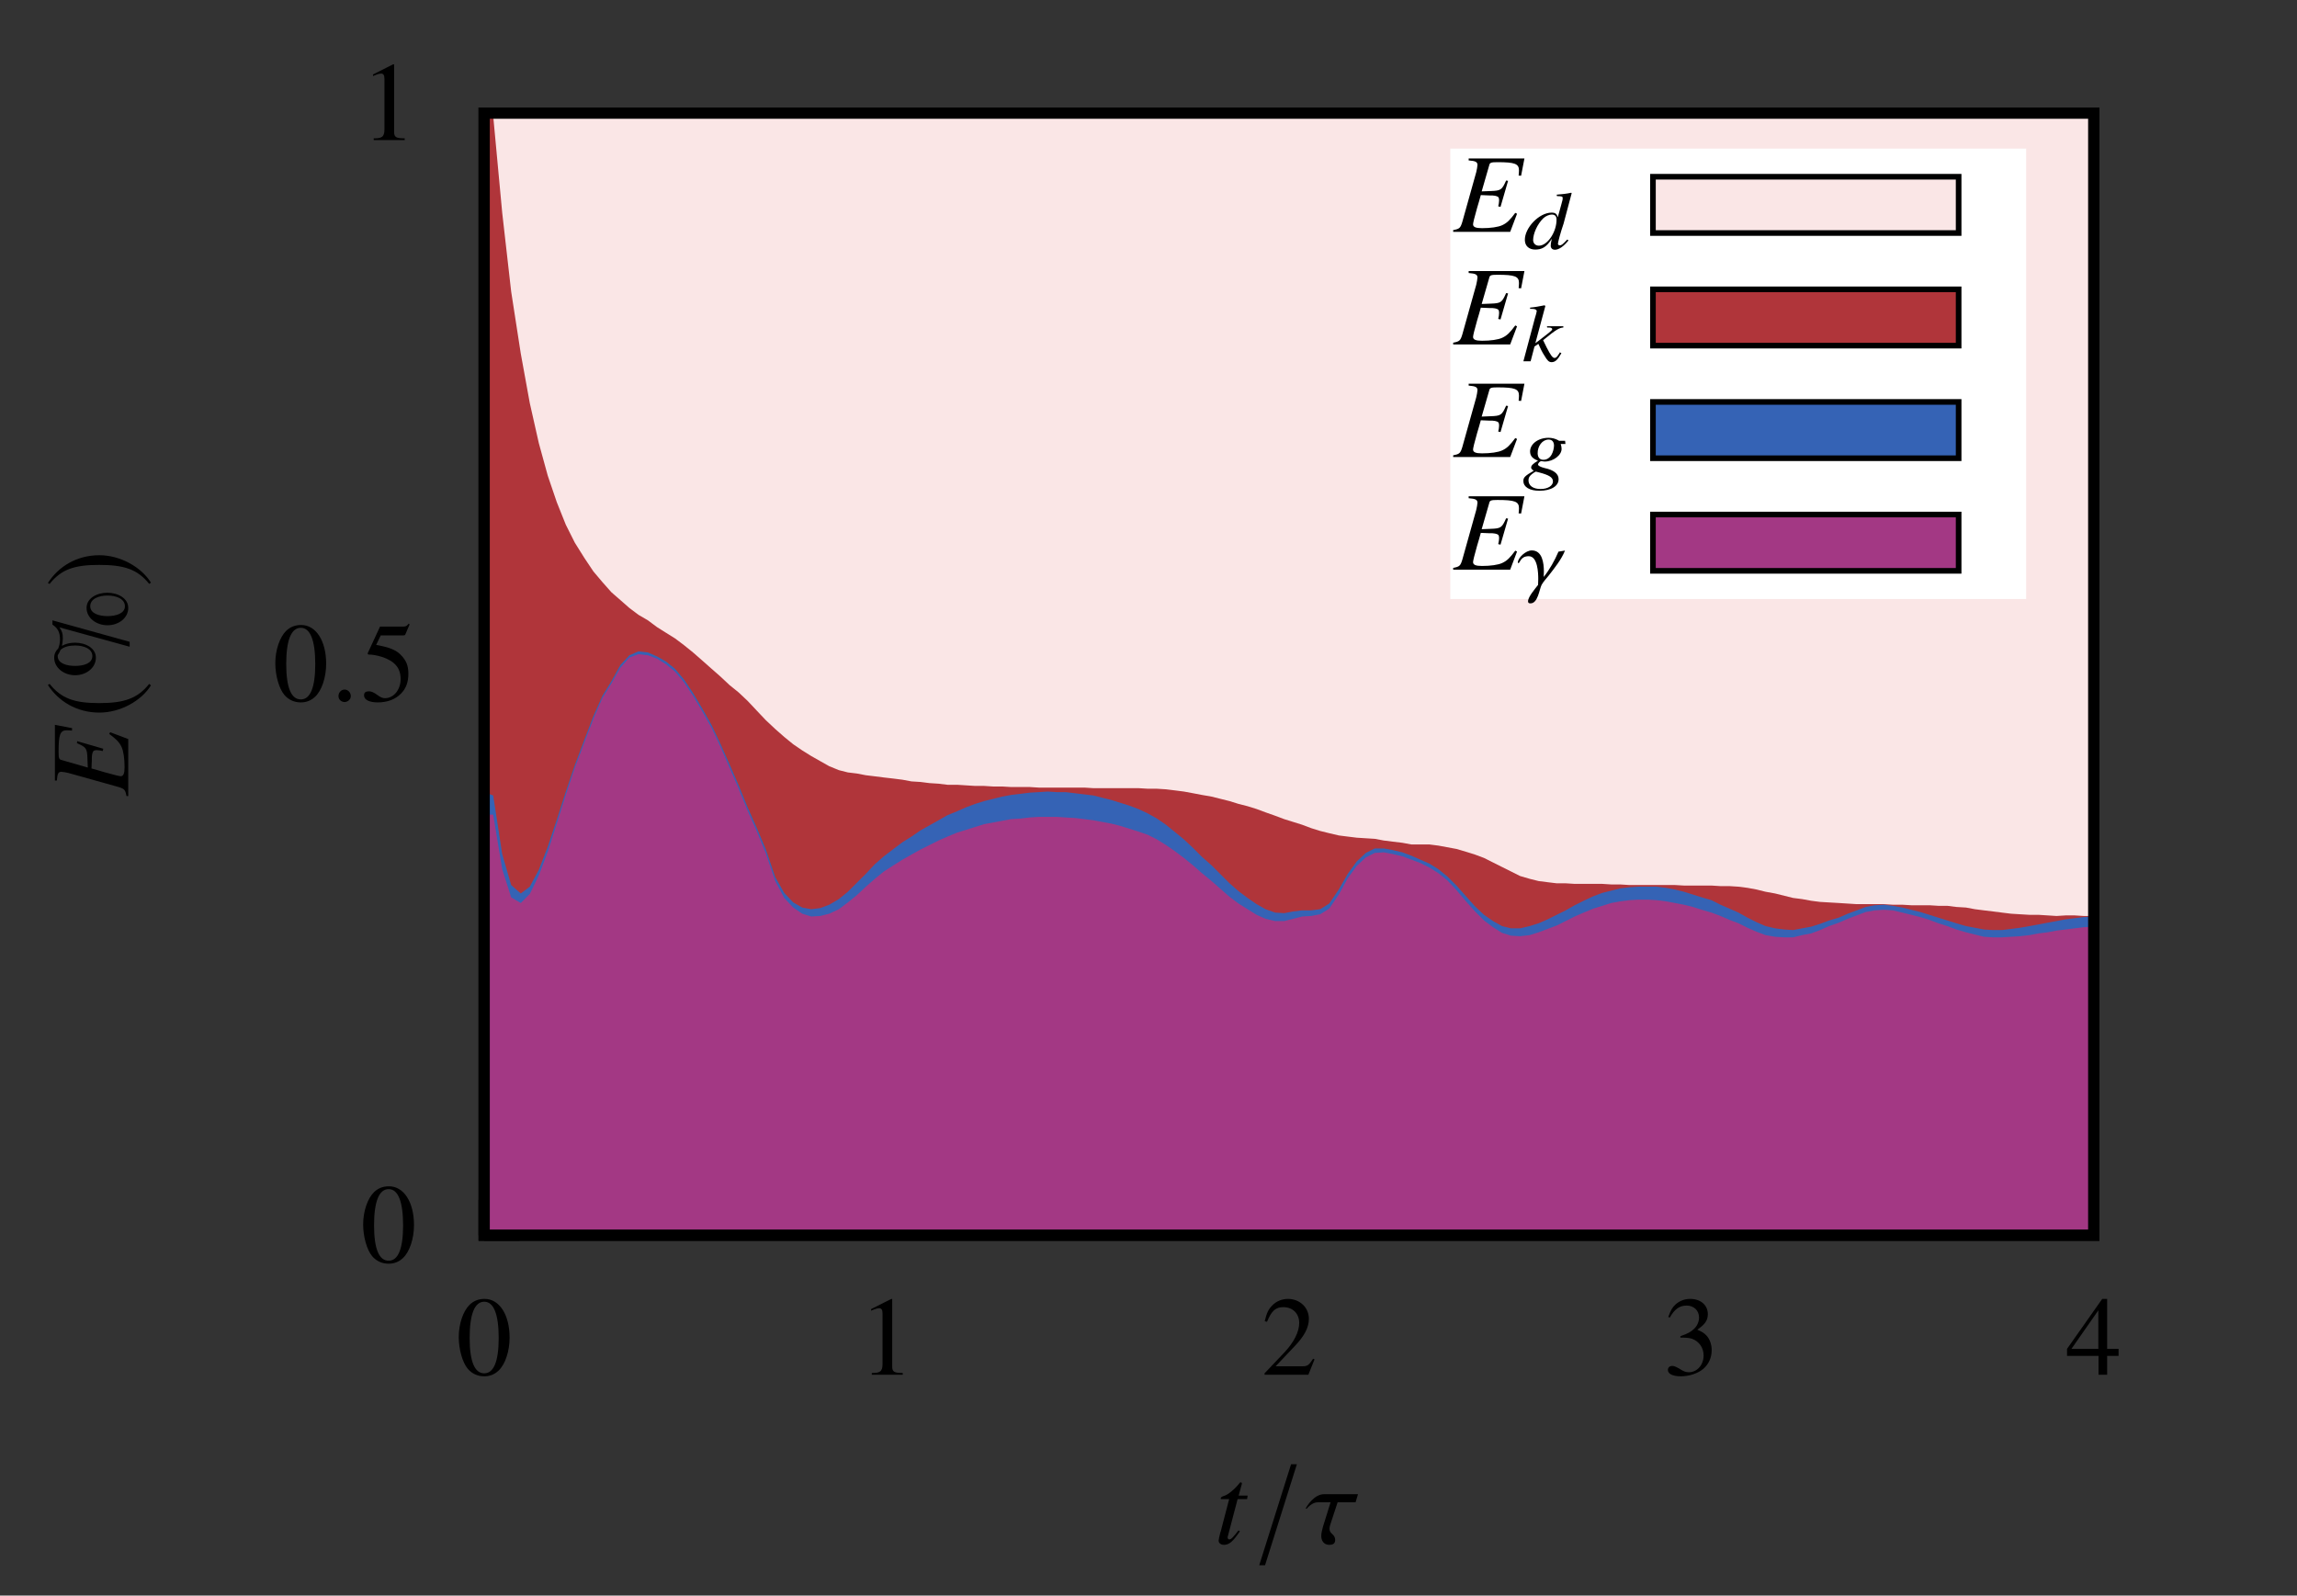 <?xml version="1.0" encoding="UTF-8"?>
<svg xmlns="http://www.w3.org/2000/svg" xmlns:xlink="http://www.w3.org/1999/xlink" width="204pt" height="141.7pt" viewBox="0 0 204 141.7" version="1.1">
<rect x="0" y="0" width="204" height="141.7" fill="#333333" stroke="none"/>
<defs>
<g>
<symbol overflow="visible" id="glyph0-0">
<path style="stroke:none;" d=""/>
</symbol>
<symbol overflow="visible" id="glyph0-1">
<path style="stroke:none;" d="M 4.75 -3.297 C 4.75 -5.328 3.844 -6.734 2.531 -6.734 C 1.984 -6.734 1.562 -6.562 1.203 -6.219 C 0.625 -5.656 0.234 -4.516 0.234 -3.344 C 0.234 -2.266 0.562 -1.094 1.031 -0.531 C 1.406 -0.094 1.906 0.141 2.5 0.141 C 3 0.141 3.422 -0.031 3.781 -0.375 C 4.359 -0.922 4.75 -2.078 4.75 -3.297 Z M 3.781 -3.266 C 3.781 -1.188 3.344 -0.125 2.5 -0.125 C 1.641 -0.125 1.203 -1.188 1.203 -3.266 C 1.203 -5.375 1.641 -6.484 2.5 -6.484 C 3.344 -6.484 3.781 -5.359 3.781 -3.266 Z M 3.781 -3.266 "/>
</symbol>
<symbol overflow="visible" id="glyph0-2">
<path style="stroke:none;" d="M 4.359 -6.781 L 4.281 -6.859 C 4.125 -6.656 4.031 -6.594 3.812 -6.594 L 1.734 -6.594 L 0.641 -4.234 C 0.641 -4.219 0.641 -4.188 0.641 -4.188 C 0.641 -4.141 0.672 -4.109 0.75 -4.109 C 1.078 -4.109 1.469 -4.031 1.891 -3.906 C 3.031 -3.531 3.562 -2.922 3.562 -1.938 C 3.562 -0.984 2.953 -0.234 2.172 -0.234 C 1.969 -0.234 1.797 -0.297 1.5 -0.516 C 1.188 -0.75 0.953 -0.844 0.75 -0.844 C 0.453 -0.844 0.312 -0.734 0.312 -0.484 C 0.312 -0.094 0.781 0.141 1.531 0.141 C 2.375 0.141 3.094 -0.125 3.594 -0.641 C 4.047 -1.094 4.25 -1.656 4.25 -2.406 C 4.25 -3.125 4.062 -3.594 3.562 -4.094 C 3.125 -4.531 2.562 -4.75 1.391 -4.969 L 1.797 -5.812 L 3.766 -5.812 C 3.922 -5.812 3.953 -5.828 3.984 -5.906 Z M 4.359 -6.781 "/>
</symbol>
<symbol overflow="visible" id="glyph0-3">
<path style="stroke:none;" d="M 3.922 0 L 3.922 -0.156 C 3.141 -0.156 2.984 -0.266 2.984 -0.734 L 2.984 -6.719 L 2.906 -6.734 L 1.109 -5.828 L 1.109 -5.688 C 1.219 -5.734 1.328 -5.781 1.375 -5.797 C 1.562 -5.875 1.719 -5.906 1.828 -5.906 C 2.031 -5.906 2.125 -5.766 2.125 -5.438 L 2.125 -0.922 C 2.125 -0.594 2.047 -0.375 1.891 -0.281 C 1.734 -0.188 1.594 -0.156 1.172 -0.156 L 1.172 0 Z M 3.922 0 "/>
</symbol>
<symbol overflow="visible" id="glyph0-4">
<path style="stroke:none;" d="M 4.734 -1.359 L 4.609 -1.422 C 4.234 -0.844 4.109 -0.75 3.656 -0.75 L 1.281 -0.75 L 2.953 -2.516 C 3.844 -3.438 4.234 -4.203 4.234 -4.969 C 4.234 -5.969 3.422 -6.734 2.375 -6.734 C 1.828 -6.734 1.312 -6.516 0.953 -6.125 C 0.625 -5.781 0.484 -5.469 0.312 -4.75 L 0.516 -4.703 C 0.922 -5.688 1.281 -6 1.969 -6 C 2.797 -6 3.375 -5.438 3.375 -4.594 C 3.375 -3.812 2.906 -2.891 2.078 -2 L 0.297 -0.125 L 0.297 0 L 4.188 0 Z M 4.734 -1.359 "/>
</symbol>
<symbol overflow="visible" id="glyph0-5">
<path style="stroke:none;" d="M 4.312 -2.188 C 4.312 -2.688 4.141 -3.156 3.859 -3.469 C 3.656 -3.688 3.469 -3.812 3.031 -4 C 3.719 -4.469 3.969 -4.828 3.969 -5.375 C 3.969 -6.188 3.328 -6.734 2.406 -6.734 C 1.906 -6.734 1.469 -6.562 1.109 -6.25 C 0.812 -5.984 0.672 -5.719 0.453 -5.125 L 0.594 -5.078 C 1 -5.812 1.453 -6.141 2.078 -6.141 C 2.734 -6.141 3.188 -5.703 3.188 -5.078 C 3.188 -4.719 3.031 -4.359 2.781 -4.109 C 2.484 -3.812 2.203 -3.656 1.531 -3.422 L 1.531 -3.297 C 2.109 -3.297 2.344 -3.266 2.578 -3.188 C 3.203 -2.953 3.594 -2.391 3.594 -1.703 C 3.594 -0.875 3.016 -0.219 2.281 -0.219 C 2.016 -0.219 1.812 -0.297 1.453 -0.531 C 1.141 -0.703 0.984 -0.781 0.812 -0.781 C 0.578 -0.781 0.422 -0.641 0.422 -0.422 C 0.422 -0.078 0.859 0.141 1.562 0.141 C 2.328 0.141 3.109 -0.125 3.578 -0.531 C 4.047 -0.938 4.312 -1.516 4.312 -2.188 Z M 4.312 -2.188 "/>
</symbol>
<symbol overflow="visible" id="glyph0-6">
<path style="stroke:none;" d="M 4.703 -1.672 L 4.703 -2.297 L 3.688 -2.297 L 3.688 -6.734 L 3.25 -6.734 L 0.125 -2.297 L 0.125 -1.672 L 2.922 -1.672 L 2.922 0 L 3.688 0 L 3.688 -1.672 Z M 2.906 -2.297 L 0.516 -2.297 L 2.906 -5.719 Z M 2.906 -2.297 "/>
</symbol>
<symbol overflow="visible" id="glyph1-0">
<path style="stroke:none;" d=""/>
</symbol>
<symbol overflow="visible" id="glyph1-1">
<path style="stroke:none;" d="M 1.797 -0.422 C 1.797 -0.734 1.547 -1 1.25 -1 C 0.953 -1 0.703 -0.75 0.703 -0.422 C 0.703 -0.047 1.031 0.109 1.25 0.109 C 1.453 0.109 1.797 -0.062 1.797 -0.422 Z M 1.797 -0.422 "/>
</symbol>
<symbol overflow="visible" id="glyph1-2">
<path style="stroke:none;" d="M 4.688 -4.391 L 1.688 -4.391 C 0.766 -4.391 0.125 -3.297 0.031 -3.109 L 0.141 -3.109 C 0.203 -3.188 0.609 -3.672 1.125 -3.672 L 2.25 -3.672 L 1.578 -1.516 C 1.484 -1.188 1.422 -0.891 1.422 -0.688 C 1.422 -0.266 1.641 0.109 2.141 0.109 C 2.375 0.109 2.656 0.047 2.656 -0.312 C 2.656 -0.875 2.156 -0.828 2.156 -1.312 C 2.156 -1.406 2.172 -1.516 2.219 -1.672 L 2.875 -3.672 L 4.469 -3.672 Z M 4.688 -4.391 "/>
</symbol>
<symbol overflow="visible" id="glyph2-0">
<path style="stroke:none;" d=""/>
</symbol>
<symbol overflow="visible" id="glyph2-1">
<path style="stroke:none;" d="M -6.516 -6.312 L -6.516 -1.359 L -6.344 -1.359 C -6.297 -1.984 -6.203 -2.141 -5.938 -2.141 C -5.828 -2.141 -5.484 -2.078 -5.297 -2.031 L -0.891 -0.797 C -0.328 -0.625 -0.266 -0.547 -0.156 0.016 L 0 0.016 L 0 -5.047 L -1.609 -5.656 L -1.688 -5.5 C -1.062 -5.031 -0.797 -4.781 -0.594 -4.344 C -0.422 -3.984 -0.328 -3.297 -0.328 -2.547 C -0.328 -2 -0.422 -1.75 -0.672 -1.75 C -0.781 -1.75 -1.25 -1.859 -2.125 -2.109 C -2.562 -2.25 -2.891 -2.328 -3.266 -2.438 C -3.25 -2.781 -3.234 -3.094 -3.234 -3.203 C -3.25 -3.594 -3.188 -3.875 -3.094 -3.984 C -3.047 -4.031 -2.953 -4.062 -2.781 -4.062 C -2.609 -4.062 -2.484 -4.031 -2.266 -3.984 L -2.219 -4.188 L -4.531 -4.859 L -4.562 -4.688 C -3.719 -4.312 -3.656 -4.219 -3.625 -3.312 C -3.625 -3.188 -3.609 -2.875 -3.594 -2.516 L -5.922 -3.188 C -6.141 -3.234 -6.188 -3.344 -6.188 -3.906 C -6.188 -5.469 -6.047 -5.828 -5.453 -5.828 C -5.328 -5.828 -5.172 -5.812 -5 -5.797 L -4.984 -6.016 Z M -6.516 -6.312 "/>
</symbol>
<symbol overflow="visible" id="glyph3-0">
<path style="stroke:none;" d=""/>
</symbol>
<symbol overflow="visible" id="glyph3-1">
<path style="stroke:none;" d="M -7.141 -2.938 C -6.203 -1.5 -4.594 -0.484 -2.562 -0.484 C -0.703 -0.484 1.172 -1.531 2.016 -2.906 L 1.859 -3.031 C 0.812 -1.719 -0.391 -1.328 -2.594 -1.328 C -4.812 -1.328 -5.953 -1.75 -6.984 -3.031 Z M -7.141 -2.938 "/>
</symbol>
<symbol overflow="visible" id="glyph3-2">
<path style="stroke:none;" d="M -7.141 -0.375 L -6.984 -0.297 C -5.953 -1.578 -4.812 -1.984 -2.594 -1.984 C -0.391 -1.984 0.812 -1.609 1.859 -0.297 L 2.016 -0.406 C 1.172 -1.781 -0.703 -2.844 -2.562 -2.844 C -4.594 -2.844 -6.203 -1.828 -7.141 -0.375 Z M -7.141 -0.375 "/>
</symbol>
<symbol overflow="visible" id="glyph4-0">
<path style="stroke:none;" d=""/>
</symbol>
<symbol overflow="visible" id="glyph4-1">
<path style="stroke:none;" d="M -1.859 -7.812 C -2.797 -7.812 -3.703 -7.312 -3.703 -6.469 C -3.703 -5.547 -2.812 -4.922 -1.844 -4.922 C -0.875 -4.922 0 -5.547 0 -6.469 C 0 -7.312 -0.906 -7.812 -1.859 -7.812 Z M -6.734 -5.359 L -6.734 -4.984 C -6.234 -4.641 -6.062 -4.281 -6.062 -3.641 C -6.062 -3.375 -6.125 -3.094 -6.219 -2.859 C -6.438 -2.656 -6.578 -2.375 -6.578 -2.047 C -6.578 -1.125 -5.688 -0.484 -4.719 -0.484 C -3.75 -0.484 -2.875 -1.125 -2.875 -2.047 C -2.875 -2.891 -3.781 -3.375 -4.734 -3.375 C -5.156 -3.375 -5.562 -3.281 -5.891 -3.094 C -5.844 -3.312 -5.812 -3.531 -5.812 -3.766 C -5.812 -4.188 -5.875 -4.391 -6.109 -4.734 L 0.125 -3.016 L 0.125 -3.453 Z M -1.844 -7.562 C -1.078 -7.562 -0.297 -7.281 -0.297 -6.609 C -0.297 -5.969 -1.094 -5.734 -1.844 -5.734 C -2.594 -5.734 -3.375 -5.969 -3.375 -6.609 C -3.375 -7.281 -2.609 -7.562 -1.844 -7.562 Z M -4.719 -3.125 C -3.953 -3.125 -3.188 -2.844 -3.188 -2.188 C -3.188 -1.531 -3.969 -1.312 -4.719 -1.312 C -5.469 -1.312 -6.266 -1.531 -6.266 -2.188 C -6.266 -2.219 -6.266 -2.25 -6.25 -2.281 C -6.156 -2.422 -6.078 -2.578 -6.016 -2.734 C -5.719 -3.016 -5.219 -3.125 -4.719 -3.125 Z M -4.719 -3.125 "/>
</symbol>
<symbol overflow="visible" id="glyph5-0">
<path style="stroke:none;" d=""/>
</symbol>
<symbol overflow="visible" id="glyph5-1">
<path style="stroke:none;" d="M 2.953 -4.266 L 2.156 -4.266 L 2.438 -5.297 C 2.438 -5.312 2.438 -5.328 2.438 -5.344 C 2.438 -5.406 2.406 -5.438 2.359 -5.438 C 2.297 -5.438 2.266 -5.438 2.219 -5.359 C 1.828 -4.844 1.203 -4.344 0.891 -4.25 C 0.641 -4.172 0.562 -4.109 0.562 -4 C 0.562 -4 0.562 -3.984 0.578 -3.953 L 1.312 -3.953 L 0.594 -1.203 C 0.578 -1.109 0.562 -1.094 0.531 -1 C 0.453 -0.703 0.375 -0.344 0.375 -0.266 C 0.375 -0.047 0.578 0.109 0.844 0.109 C 1.312 0.109 1.641 -0.172 2.266 -1.094 L 2.141 -1.172 C 1.641 -0.531 1.484 -0.375 1.328 -0.375 C 1.234 -0.375 1.172 -0.453 1.172 -0.578 C 1.172 -0.594 1.172 -0.594 1.188 -0.625 L 2.062 -3.953 L 2.906 -3.953 Z M 2.953 -4.266 "/>
</symbol>
<symbol overflow="visible" id="glyph5-2">
<path style="stroke:none;" d="M 6.312 -6.516 L 1.359 -6.516 L 1.359 -6.344 C 1.984 -6.297 2.141 -6.203 2.141 -5.938 C 2.141 -5.828 2.078 -5.484 2.031 -5.297 L 0.797 -0.891 C 0.625 -0.328 0.547 -0.266 -0.016 -0.156 L -0.016 0 L 5.047 0 L 5.656 -1.609 L 5.5 -1.688 C 5.031 -1.062 4.781 -0.797 4.344 -0.594 C 3.984 -0.422 3.297 -0.328 2.547 -0.328 C 2 -0.328 1.75 -0.422 1.75 -0.672 C 1.75 -0.781 1.859 -1.25 2.109 -2.125 C 2.25 -2.562 2.328 -2.891 2.438 -3.266 C 2.781 -3.25 3.094 -3.234 3.203 -3.234 C 3.594 -3.25 3.875 -3.188 3.984 -3.094 C 4.031 -3.047 4.062 -2.953 4.062 -2.781 C 4.062 -2.609 4.031 -2.484 3.984 -2.266 L 4.188 -2.219 L 4.859 -4.531 L 4.688 -4.562 C 4.312 -3.719 4.219 -3.656 3.312 -3.625 C 3.188 -3.625 2.875 -3.609 2.516 -3.594 L 3.188 -5.922 C 3.234 -6.141 3.344 -6.188 3.906 -6.188 C 5.469 -6.188 5.828 -6.047 5.828 -5.453 C 5.828 -5.328 5.812 -5.172 5.797 -5 L 6.016 -4.984 Z M 6.312 -6.516 "/>
</symbol>
<symbol overflow="visible" id="glyph6-0">
<path style="stroke:none;" d=""/>
</symbol>
<symbol overflow="visible" id="glyph6-1">
<path style="stroke:none;" d="M 0.625 1.922 L 1.141 1.922 L 3.969 -7.047 L 3.453 -7.047 Z M 0.625 1.922 "/>
</symbol>
<symbol overflow="visible" id="glyph7-0">
<path style="stroke:none;" d=""/>
</symbol>
<symbol overflow="visible" id="glyph7-1">
<path style="stroke:none;" d="M 3.969 -0.734 L 3.859 -0.812 C 3.422 -0.344 3.328 -0.297 3.203 -0.297 C 3.109 -0.297 3.031 -0.344 3.031 -0.438 C 3.031 -0.547 3.25 -1.406 3.531 -2.219 L 4.25 -4.922 L 4.219 -4.969 C 3.781 -4.875 3.469 -4.844 2.922 -4.797 L 2.938 -4.672 C 3.391 -4.656 3.453 -4.641 3.453 -4.484 C 3.453 -4.375 3.453 -4.359 3.344 -3.969 L 3.016 -2.781 C 2.938 -3.094 2.797 -3.203 2.469 -3.203 C 1.359 -3.203 0.062 -1.844 0.094 -0.75 C 0.109 -0.234 0.469 0.078 1.016 0.078 C 1.578 0.078 2 -0.109 2.484 -0.875 C 2.406 -0.516 2.391 -0.406 2.391 -0.234 C 2.406 -0.031 2.547 0.094 2.766 0.094 C 3.109 0.094 3.547 -0.203 3.969 -0.734 Z M 2.906 -2.625 C 2.938 -1.516 2.109 -0.266 1.344 -0.266 C 1.047 -0.266 0.844 -0.453 0.828 -0.75 C 0.828 -1.344 1.203 -2.188 1.734 -2.703 C 1.953 -2.906 2.266 -3.031 2.484 -3.031 L 2.516 -3.031 C 2.766 -3.016 2.891 -2.891 2.906 -2.625 Z M 2.906 -2.625 "/>
</symbol>
<symbol overflow="visible" id="glyph7-2">
<path style="stroke:none;" d="M 3.484 -0.719 L 3.344 -0.797 C 3.328 -0.719 3.266 -0.656 3.234 -0.609 C 3.094 -0.375 3 -0.297 2.875 -0.297 C 2.703 -0.297 2.531 -0.531 2.172 -1.234 L 1.859 -1.875 C 3.031 -2.828 3.281 -2.969 3.656 -3 L 3.656 -3.109 L 2.203 -3.109 L 2.219 -3 L 2.359 -3 C 2.578 -3 2.656 -2.938 2.672 -2.859 C 2.672 -2.719 2.281 -2.469 1.531 -1.875 L 1.172 -1.609 L 2.062 -4.922 L 1.969 -4.969 C 1.484 -4.875 1.188 -4.812 0.703 -4.766 L 0.703 -4.656 L 0.844 -4.656 C 1.141 -4.656 1.266 -4.594 1.297 -4.469 C 1.281 -4.344 1.234 -4.156 1.125 -3.812 L 1.062 -3.578 L 1.047 -3.516 L 0.109 0 L 0.75 0 L 1.094 -1.312 L 1.438 -1.547 C 1.578 -1.219 1.797 -0.766 1.969 -0.516 C 2.234 -0.062 2.375 0.078 2.609 0.078 C 2.922 0.078 3.141 -0.109 3.484 -0.719 Z M 3.484 -0.719 "/>
</symbol>
<symbol overflow="visible" id="glyph7-3">
<path style="stroke:none;" d="M 3.234 0.438 C 3.219 -0.016 2.797 -0.344 2 -0.516 C 1.625 -0.609 1.422 -0.719 1.406 -0.828 C 1.406 -0.938 1.578 -1.125 1.688 -1.125 C 1.688 -1.125 1.734 -1.125 1.75 -1.125 C 1.828 -1.109 1.938 -1.094 2.016 -1.094 C 2.766 -1.094 3.531 -1.672 3.5 -2.25 C 3.5 -2.375 3.469 -2.5 3.422 -2.656 L 3.844 -2.656 L 3.812 -2.938 L 3.297 -2.938 C 3.281 -2.938 3.234 -2.953 3.172 -3 C 2.938 -3.125 2.656 -3.203 2.344 -3.203 C 1.406 -3.203 0.688 -2.641 0.703 -1.969 C 0.719 -1.578 0.922 -1.359 1.406 -1.172 C 0.938 -0.891 0.797 -0.734 0.797 -0.562 C 0.797 -0.469 0.859 -0.391 1.031 -0.281 C 0.25 0.172 0.094 0.328 0.109 0.641 C 0.109 1.172 0.672 1.5 1.531 1.5 C 2.594 1.5 3.266 1.062 3.234 0.438 Z M 2.734 0.656 C 2.75 1.047 2.281 1.344 1.641 1.344 C 0.984 1.344 0.578 1.062 0.562 0.594 C 0.562 0.422 0.594 0.297 0.719 0.156 C 0.828 0.031 1.156 -0.203 1.234 -0.203 C 1.234 -0.203 1.25 -0.203 1.266 -0.188 L 1.516 -0.125 C 2.406 0.109 2.719 0.312 2.734 0.656 Z M 2.609 -1.703 C 2.438 -1.406 2.172 -1.25 1.891 -1.25 C 1.562 -1.25 1.391 -1.453 1.375 -1.812 C 1.359 -2.469 1.797 -3.047 2.344 -3.047 C 2.641 -3.047 2.812 -2.875 2.828 -2.531 C 2.828 -2.281 2.75 -1.953 2.609 -1.703 Z M 2.609 -1.703 "/>
</symbol>
<symbol overflow="visible" id="glyph8-0">
<path style="stroke:none;" d=""/>
</symbol>
<symbol overflow="visible" id="glyph8-1">
<path style="stroke:none;" d="M 4.203 -3.188 L 3.625 -3.094 C 3.281 -2.297 2.859 -1.531 2.312 -0.844 C 2.312 -0.969 2.328 -1.141 2.328 -1.312 C 2.328 -2.094 2.188 -3.203 1.25 -3.203 C 0.719 -3.203 0.016 -2.547 0.016 -2.125 C 0.016 -2.094 0.031 -2.078 0.062 -2.078 C 0.234 -2.078 0.219 -2.688 0.984 -2.688 C 1.781 -2.688 1.828 -1.203 1.828 -0.672 C 1.828 -0.484 1.812 -0.312 1.812 -0.141 C 1.562 0.188 0.922 0.922 0.922 1.312 C 0.922 1.453 0.984 1.5 1.141 1.5 C 1.797 1.5 1.922 0.266 2.125 -0.141 C 2.266 -0.406 2.594 -0.766 2.781 -1 C 3.312 -1.688 3.891 -2.406 4.203 -3.188 Z M 4.203 -3.188 "/>
</symbol>
</g>
</defs>
<g id="surface1">
<g style="fill:rgb(0%,0%,0%);fill-opacity:1;">
  <use xlink:href="#glyph0-1" x="32.018" y="112.088"/>
</g>
<g style="fill:rgb(0%,0%,0%);fill-opacity:1;">
  <use xlink:href="#glyph0-1" x="24.217" y="62.239"/>
</g>
<g style="fill:rgb(0%,0%,0%);fill-opacity:1;">
  <use xlink:href="#glyph1-1" x="29.358" y="62.239"/>
</g>
<g style="fill:rgb(0%,0%,0%);fill-opacity:1;">
  <use xlink:href="#glyph0-2" x="32.018" y="62.239"/>
</g>
<g style="fill:rgb(0%,0%,0%);fill-opacity:1;">
  <use xlink:href="#glyph0-3" x="32.018" y="12.441"/>
</g>
<g style="fill:rgb(0%,0%,0%);fill-opacity:1;">
  <use xlink:href="#glyph0-1" x="40.508" y="122.088"/>
</g>
<g style="fill:rgb(0%,0%,0%);fill-opacity:1;">
  <use xlink:href="#glyph0-3" x="76.254" y="122.088"/>
</g>
<g style="fill:rgb(0%,0%,0%);fill-opacity:1;">
  <use xlink:href="#glyph0-4" x="112.01" y="122.088"/>
</g>
<g style="fill:rgb(0%,0%,0%);fill-opacity:1;">
  <use xlink:href="#glyph0-5" x="147.706" y="122.088"/>
</g>
<g style="fill:rgb(0%,0%,0%);fill-opacity:1;">
  <use xlink:href="#glyph0-6" x="183.451" y="122.088"/>
</g>
<path style="fill:none;stroke-width:10;stroke-linecap:butt;stroke-linejoin:miter;stroke:rgb(0%,0%,0%);stroke-opacity:1;stroke-miterlimit:3.8;" d="M 430 320.007 L 461.484 320.007 " transform="matrix(0.1,0,0,-0.1,0,141.696)"/>
<path style="fill:none;stroke-width:10;stroke-linecap:butt;stroke-linejoin:miter;stroke:rgb(0%,0%,0%);stroke-opacity:1;stroke-miterlimit:3.8;" d="M 430 818.483 L 461.484 818.483 " transform="matrix(0.1,0,0,-0.1,0,141.696)"/>
<path style="fill:none;stroke-width:10;stroke-linecap:butt;stroke-linejoin:miter;stroke:rgb(0%,0%,0%);stroke-opacity:1;stroke-miterlimit:3.8;" d="M 430 1316.491 L 461.484 1316.491 " transform="matrix(0.1,0,0,-0.1,0,141.696)"/>
<path style="fill:none;stroke-width:10;stroke-linecap:butt;stroke-linejoin:miter;stroke:rgb(0%,0%,0%);stroke-opacity:1;stroke-miterlimit:3.8;" d="M 430 320.007 L 430 351.491 " transform="matrix(0.1,0,0,-0.1,0,141.696)"/>
<path style="fill:none;stroke-width:10;stroke-linecap:butt;stroke-linejoin:miter;stroke:rgb(0%,0%,0%);stroke-opacity:1;stroke-miterlimit:3.8;" d="M 787.5 320.007 L 787.5 351.491 " transform="matrix(0.1,0,0,-0.1,0,141.696)"/>
<path style="fill:none;stroke-width:10;stroke-linecap:butt;stroke-linejoin:miter;stroke:rgb(0%,0%,0%);stroke-opacity:1;stroke-miterlimit:3.8;" d="M 1145 320.007 L 1145 351.491 " transform="matrix(0.1,0,0,-0.1,0,141.696)"/>
<path style="fill:none;stroke-width:10;stroke-linecap:butt;stroke-linejoin:miter;stroke:rgb(0%,0%,0%);stroke-opacity:1;stroke-miterlimit:3.8;" d="M 1501.992 320.007 L 1501.992 351.491 " transform="matrix(0.1,0,0,-0.1,0,141.696)"/>
<path style="fill:none;stroke-width:10;stroke-linecap:butt;stroke-linejoin:miter;stroke:rgb(0%,0%,0%);stroke-opacity:1;stroke-miterlimit:3.8;" d="M 1859.492 320.007 L 1859.492 351.491 " transform="matrix(0.1,0,0,-0.1,0,141.696)"/>
<path style="fill:none;stroke-width:10;stroke-linecap:butt;stroke-linejoin:miter;stroke:rgb(0%,0%,0%);stroke-opacity:1;stroke-miterlimit:3.8;" d="M 430 1316.491 L 430 320.007 L 1859.492 320.007 L 1859.492 1316.491 Z M 430 1316.491 " transform="matrix(0.1,0,0,-0.1,0,141.696)"/>
<path style=" stroke:none;fill-rule:nonzero;fill:rgb(98.047%,90.039%,90.039%);fill-opacity:1;" d="M 43 10.047 L 185.898 10.047 L 185.898 109.695 L 43 109.695 "/>
<path style=" stroke:none;fill-rule:nonzero;fill:rgb(68.944%,20.996%,22.997%);fill-opacity:1;" d="M 43 10.047 L 43.801 10.297 L 44.602 18.895 L 45.398 25.895 L 46.25 31.395 L 47.051 35.797 L 47.852 39.348 L 48.648 42.246 L 49.449 44.598 L 50.25 46.598 L 51.051 48.195 L 51.898 49.547 L 52.699 50.746 L 53.5 51.695 L 54.301 52.598 L 55.102 53.297 L 55.898 53.996 L 56.699 54.598 L 57.551 55.098 L 58.352 55.695 L 59.148 56.195 L 59.949 56.695 L 60.75 57.297 L 61.551 57.945 L 62.352 58.645 L 63.199 59.395 L 64 60.098 L 64.801 60.848 L 65.602 61.496 L 66.398 62.246 L 67.199 63.098 L 68 63.945 L 68.852 64.746 L 69.648 65.445 L 70.449 66.098 L 71.25 66.645 L 72.051 67.145 L 72.852 67.598 L 73.648 68.047 L 74.5 68.395 L 75.301 68.598 L 76.102 68.695 L 76.898 68.848 L 77.699 68.945 L 78.5 69.047 L 79.352 69.145 L 80.148 69.246 L 80.949 69.395 L 81.75 69.445 L 82.551 69.547 L 83.352 69.598 L 84.148 69.695 L 85 69.695 L 86.602 69.797 L 87.398 69.797 L 88.199 69.848 L 89 69.848 L 89.801 69.895 L 91.449 69.895 L 92.25 69.945 L 96.301 69.945 L 97.102 69.996 L 101.102 69.996 L 101.949 70.047 L 102.75 70.047 L 103.551 70.098 L 104.352 70.195 L 105.148 70.297 L 105.949 70.445 L 106.75 70.598 L 107.602 70.746 L 108.398 70.945 L 109.199 71.145 L 110 71.395 L 110.801 71.598 L 111.602 71.848 L 112.398 72.145 L 113.25 72.445 L 114.051 72.746 L 114.852 72.996 L 115.648 73.246 L 116.449 73.547 L 117.25 73.797 L 118.051 73.996 L 118.898 74.195 L 119.699 74.297 L 120.5 74.395 L 122.102 74.496 L 122.898 74.645 L 123.699 74.746 L 124.551 74.848 L 125.352 74.996 L 126.949 74.996 L 127.75 75.098 L 129.352 75.395 L 130.199 75.645 L 131 75.895 L 131.801 76.195 L 132.602 76.598 L 133.398 76.996 L 134.199 77.395 L 135 77.797 L 135.852 78.047 L 136.648 78.246 L 137.449 78.348 L 138.25 78.445 L 139.051 78.445 L 139.852 78.496 L 142.301 78.496 L 143.102 78.547 L 143.898 78.547 L 144.699 78.598 L 148.75 78.598 L 149.551 78.645 L 152 78.645 L 152.801 78.695 L 153.602 78.695 L 154.398 78.746 L 155.199 78.848 L 156 78.996 L 156.801 79.195 L 157.648 79.348 L 159.25 79.746 L 160.051 79.848 L 160.852 79.996 L 161.648 80.098 L 162.449 80.145 L 163.301 80.195 L 164.102 80.246 L 164.898 80.297 L 167.301 80.297 L 168.102 80.348 L 168.949 80.348 L 169.75 80.395 L 171.352 80.395 L 172.148 80.445 L 172.949 80.445 L 173.75 80.547 L 174.602 80.598 L 175.398 80.746 L 176.199 80.848 L 177 80.945 L 177.801 81.047 L 178.602 81.145 L 179.398 81.195 L 180.25 81.246 L 181.051 81.246 L 181.852 81.297 L 182.648 81.348 L 183.449 81.297 L 184.25 81.297 L 185.051 81.348 L 185.898 81.348 L 185.898 109.695 L 43 109.695 "/>
<path style=" stroke:none;fill-rule:nonzero;fill:rgb(20.996%,38.989%,71.094%);fill-opacity:1;" d="M 43 70.348 L 43.801 70.645 L 44.602 75.848 L 45.398 78.598 L 46.25 79.348 L 47.051 78.746 L 47.852 77.246 L 48.648 75.195 L 49.449 72.797 L 50.25 70.297 L 51.051 67.945 L 51.898 65.695 L 52.699 63.598 L 53.5 61.797 L 54.301 60.496 L 55.102 59.047 L 55.898 58.195 L 56.699 57.848 L 57.551 57.945 L 58.352 58.297 L 59.148 58.746 L 59.949 59.395 L 60.75 60.348 L 61.551 61.547 L 62.352 62.895 L 63.199 64.395 L 64 66.098 L 64.801 67.895 L 65.602 69.746 L 66.398 71.695 L 67.199 73.496 L 68 75.395 L 68.852 77.895 L 69.648 79.297 L 70.449 80.145 L 71.25 80.598 L 72.051 80.746 L 72.852 80.645 L 73.648 80.348 L 74.5 79.848 L 75.301 79.195 L 76.898 77.598 L 77.699 76.746 L 78.5 76.047 L 79.352 75.395 L 80.148 74.797 L 80.949 74.297 L 81.75 73.746 L 83.352 72.848 L 84.148 72.395 L 85 72.047 L 85.801 71.695 L 86.602 71.395 L 87.398 71.145 L 89 70.746 L 89.801 70.598 L 90.648 70.496 L 91.449 70.395 L 92.25 70.348 L 93.051 70.297 L 93.852 70.348 L 94.648 70.348 L 95.449 70.445 L 96.301 70.547 L 97.102 70.645 L 97.898 70.848 L 98.699 71.047 L 100.301 71.547 L 101.102 71.848 L 101.949 72.246 L 102.75 72.695 L 103.551 73.246 L 104.352 73.895 L 105.148 74.547 L 105.949 75.297 L 106.75 76.098 L 107.602 76.848 L 109.199 78.445 L 110 79.145 L 110.801 79.746 L 111.602 80.297 L 112.398 80.746 L 113.25 81.047 L 114.051 81.098 L 114.852 80.945 L 115.648 80.848 L 116.449 80.848 L 117.25 80.746 L 118.051 80.246 L 118.898 78.996 L 119.699 77.598 L 120.5 76.496 L 121.301 75.746 L 122.102 75.348 L 122.898 75.348 L 123.699 75.496 L 124.551 75.695 L 125.352 75.996 L 126.148 76.348 L 126.949 76.695 L 127.75 77.195 L 128.551 77.848 L 129.352 78.645 L 130.199 79.598 L 131 80.496 L 131.801 81.246 L 132.602 81.797 L 133.398 82.246 L 134.199 82.445 L 135 82.445 L 135.852 82.246 L 136.648 81.996 L 137.449 81.645 L 139.051 80.848 L 139.852 80.395 L 140.648 79.996 L 141.5 79.598 L 142.301 79.297 L 143.102 79.098 L 143.898 78.895 L 144.699 78.797 L 145.5 78.746 L 147.148 78.746 L 147.949 78.848 L 148.75 78.996 L 149.551 79.195 L 150.352 79.445 L 151.148 79.695 L 152 79.945 L 152.801 80.348 L 153.602 80.695 L 154.398 81.047 L 155.199 81.496 L 156 81.895 L 156.801 82.246 L 157.648 82.445 L 158.449 82.547 L 159.25 82.598 L 160.051 82.445 L 160.852 82.297 L 161.648 82.047 L 162.449 81.746 L 163.301 81.496 L 164.102 81.145 L 164.898 80.848 L 165.699 80.547 L 166.5 80.395 L 167.301 80.348 L 168.102 80.445 L 168.949 80.598 L 170.551 80.996 L 171.352 81.246 L 172.148 81.496 L 173.75 81.996 L 174.602 82.246 L 175.398 82.395 L 176.199 82.547 L 177 82.598 L 177.801 82.598 L 178.602 82.496 L 179.398 82.395 L 180.25 82.246 L 181.051 82.098 L 181.852 81.945 L 182.648 81.797 L 183.449 81.645 L 184.25 81.547 L 185.051 81.445 L 185.898 81.395 L 185.898 109.695 L 43 109.695 "/>
<path style=" stroke:none;fill-rule:nonzero;fill:rgb(64.062%,21.997%,51.952%);fill-opacity:1;" d="M 43 72.348 L 43.801 72.348 L 44.602 77.195 L 45.398 79.695 L 46.25 80.195 L 47.051 79.395 L 47.852 77.746 L 48.648 75.645 L 49.449 73.145 L 50.25 70.598 L 51.051 68.195 L 51.898 65.945 L 52.699 63.848 L 53.5 61.996 L 54.301 60.695 L 55.102 59.297 L 55.898 58.395 L 56.699 58.098 L 57.551 58.195 L 58.352 58.496 L 59.148 58.996 L 59.949 59.645 L 60.75 60.598 L 61.551 61.797 L 62.352 63.145 L 63.199 64.645 L 64 66.348 L 64.801 68.195 L 65.602 70.047 L 66.398 71.996 L 67.199 73.797 L 68 75.746 L 68.852 78.246 L 69.648 79.746 L 70.449 80.598 L 71.25 81.145 L 72.051 81.395 L 72.852 81.348 L 73.648 81.145 L 74.5 80.746 L 75.301 80.145 L 76.102 79.496 L 76.898 78.746 L 77.699 78.047 L 78.5 77.395 L 79.352 76.848 L 80.148 76.348 L 80.949 75.895 L 81.75 75.445 L 82.551 75.047 L 83.352 74.645 L 84.148 74.297 L 85 73.945 L 86.602 73.445 L 87.398 73.195 L 88.199 73.047 L 89 72.895 L 89.801 72.746 L 90.648 72.695 L 91.449 72.598 L 92.25 72.547 L 93.852 72.547 L 94.648 72.598 L 95.449 72.645 L 96.301 72.746 L 97.102 72.848 L 97.898 72.996 L 98.699 73.145 L 99.5 73.348 L 101.102 73.848 L 101.949 74.145 L 102.75 74.547 L 103.551 75.047 L 104.352 75.598 L 105.148 76.195 L 105.949 76.848 L 106.75 77.547 L 107.602 78.246 L 108.398 78.945 L 109.199 79.645 L 110 80.246 L 111.602 81.246 L 112.398 81.598 L 113.25 81.797 L 114.051 81.797 L 114.852 81.598 L 115.648 81.395 L 116.449 81.348 L 117.25 81.195 L 118.051 80.695 L 118.898 79.445 L 119.699 77.996 L 120.5 76.895 L 121.301 76.145 L 122.102 75.746 L 122.898 75.695 L 123.699 75.848 L 124.551 76.047 L 125.352 76.348 L 126.148 76.645 L 126.949 77.047 L 127.75 77.547 L 128.551 78.195 L 129.352 79.047 L 130.199 80.047 L 131 80.945 L 131.801 81.746 L 132.602 82.348 L 133.398 82.848 L 134.199 83.098 L 135 83.145 L 135.852 83.047 L 136.648 82.797 L 138.25 82.195 L 139.051 81.797 L 139.852 81.395 L 140.648 81.047 L 141.5 80.695 L 143.102 80.195 L 143.898 80.047 L 144.699 79.945 L 145.5 79.895 L 146.352 79.895 L 147.148 79.945 L 147.949 80.047 L 148.75 80.195 L 149.551 80.348 L 150.352 80.547 L 151.148 80.797 L 152 81.047 L 152.801 81.348 L 153.602 81.695 L 154.398 81.996 L 155.199 82.395 L 156 82.746 L 156.801 83.047 L 157.648 83.195 L 158.449 83.246 L 159.25 83.246 L 160.051 83.047 L 160.852 82.895 L 161.648 82.598 L 162.449 82.246 L 163.301 81.945 L 164.102 81.598 L 164.898 81.297 L 165.699 80.996 L 166.5 80.848 L 167.301 80.797 L 168.102 80.848 L 168.949 81.047 L 170.551 81.445 L 171.352 81.695 L 172.148 81.996 L 172.949 82.246 L 173.75 82.547 L 174.602 82.797 L 175.398 82.996 L 176.199 83.195 L 177 83.246 L 177.801 83.246 L 178.602 83.195 L 179.398 83.145 L 180.25 83.047 L 181.051 82.895 L 181.852 82.797 L 182.648 82.645 L 183.449 82.547 L 184.25 82.445 L 185.051 82.348 L 185.898 82.297 L 185.898 109.695 L 43 109.695 "/>
<path style=" stroke:none;fill-rule:nonzero;fill:rgb(100%,100%,100%);fill-opacity:1;" d="M 128.801 53.195 L 179.949 53.195 L 179.949 13.195 L 128.801 13.195 Z M 128.801 53.195 "/>
<path style="fill-rule:nonzero;fill:rgb(98.047%,90.039%,90.039%);fill-opacity:1;stroke-width:5;stroke-linecap:butt;stroke-linejoin:miter;stroke:rgb(0%,0%,0%);stroke-opacity:1;stroke-miterlimit:3.8;" d="M 1468.008 1210.007 L 1739.492 1210.007 L 1739.492 1260.007 L 1468.008 1260.007 Z M 1468.008 1210.007 " transform="matrix(0.1,0,0,-0.1,0,141.696)"/>
<path style="fill-rule:nonzero;fill:rgb(68.944%,20.996%,22.997%);fill-opacity:1;stroke-width:5;stroke-linecap:butt;stroke-linejoin:miter;stroke:rgb(0%,0%,0%);stroke-opacity:1;stroke-miterlimit:3.8;" d="M 1468.008 1110.007 L 1739.492 1110.007 L 1739.492 1160.007 L 1468.008 1160.007 Z M 1468.008 1110.007 " transform="matrix(0.1,0,0,-0.1,0,141.696)"/>
<path style="fill-rule:nonzero;fill:rgb(20.996%,38.989%,71.094%);fill-opacity:1;stroke-width:5;stroke-linecap:butt;stroke-linejoin:miter;stroke:rgb(0%,0%,0%);stroke-opacity:1;stroke-miterlimit:3.8;" d="M 1468.008 1010.007 L 1739.492 1010.007 L 1739.492 1060.007 L 1468.008 1060.007 Z M 1468.008 1010.007 " transform="matrix(0.1,0,0,-0.1,0,141.696)"/>
<path style="fill-rule:nonzero;fill:rgb(64.062%,21.997%,51.952%);fill-opacity:1;stroke-width:5;stroke-linecap:butt;stroke-linejoin:miter;stroke:rgb(0%,0%,0%);stroke-opacity:1;stroke-miterlimit:3.8;" d="M 1468.008 910.007 L 1739.492 910.007 L 1739.492 960.007 L 1468.008 960.007 Z M 1468.008 910.007 " transform="matrix(0.1,0,0,-0.1,0,141.696)"/>
<path style="fill:none;stroke-width:10;stroke-linecap:butt;stroke-linejoin:miter;stroke:rgb(0%,0%,0%);stroke-opacity:1;stroke-miterlimit:3.8;" d="M 430 1316.491 L 430 320.007 L 1859.492 320.007 L 1859.492 1316.491 Z M 430 1316.491 " transform="matrix(0.1,0,0,-0.1,0,141.696)"/>
<g style="fill:rgb(0%,0%,0%);fill-opacity:1;">
  <use xlink:href="#glyph2-1" x="11.391" y="70.683"/>
</g>
<g style="fill:rgb(0%,0%,0%);fill-opacity:1;">
  <use xlink:href="#glyph3-1" x="11.391" y="63.769"/>
</g>
<g style="fill:rgb(0%,0%,0%);fill-opacity:1;">
  <use xlink:href="#glyph4-1" x="11.391" y="60.451"/>
</g>
<g style="fill:rgb(0%,0%,0%);fill-opacity:1;">
  <use xlink:href="#glyph3-2" x="11.391" y="52.152"/>
</g>
<g style="fill:rgb(0%,0%,0%);fill-opacity:1;">
  <use xlink:href="#glyph5-1" x="107.852" y="137.087"/>
</g>
<g style="fill:rgb(0%,0%,0%);fill-opacity:1;">
  <use xlink:href="#glyph6-1" x="111.209" y="137.087"/>
</g>
<g style="fill:rgb(0%,0%,0%);fill-opacity:1;">
  <use xlink:href="#glyph1-2" x="115.921" y="137.087"/>
</g>
<g style="fill:rgb(0%,0%,0%);fill-opacity:1;">
  <use xlink:href="#glyph5-2" x="129.075" y="20.591"/>
</g>
<g style="fill:rgb(0%,0%,0%);fill-opacity:1;">
  <use xlink:href="#glyph7-1" x="135.331" y="22.085"/>
</g>
<g style="fill:rgb(0%,0%,0%);fill-opacity:1;">
  <use xlink:href="#glyph5-2" x="129.075" y="30.59"/>
</g>
<g style="fill:rgb(0%,0%,0%);fill-opacity:1;">
  <use xlink:href="#glyph7-2" x="135.186" y="32.085"/>
</g>
<g style="fill:rgb(0%,0%,0%);fill-opacity:1;">
  <use xlink:href="#glyph5-2" x="129.075" y="40.59"/>
</g>
<g style="fill:rgb(0%,0%,0%);fill-opacity:1;">
  <use xlink:href="#glyph7-3" x="135.186" y="42.084"/>
</g>
<g style="fill:rgb(0%,0%,0%);fill-opacity:1;">
  <use xlink:href="#glyph5-2" x="129.075" y="50.59"/>
</g>
<g style="fill:rgb(0%,0%,0%);fill-opacity:1;">
  <use xlink:href="#glyph8-1" x="134.786" y="52.084"/>
</g>
</g>
</svg>
